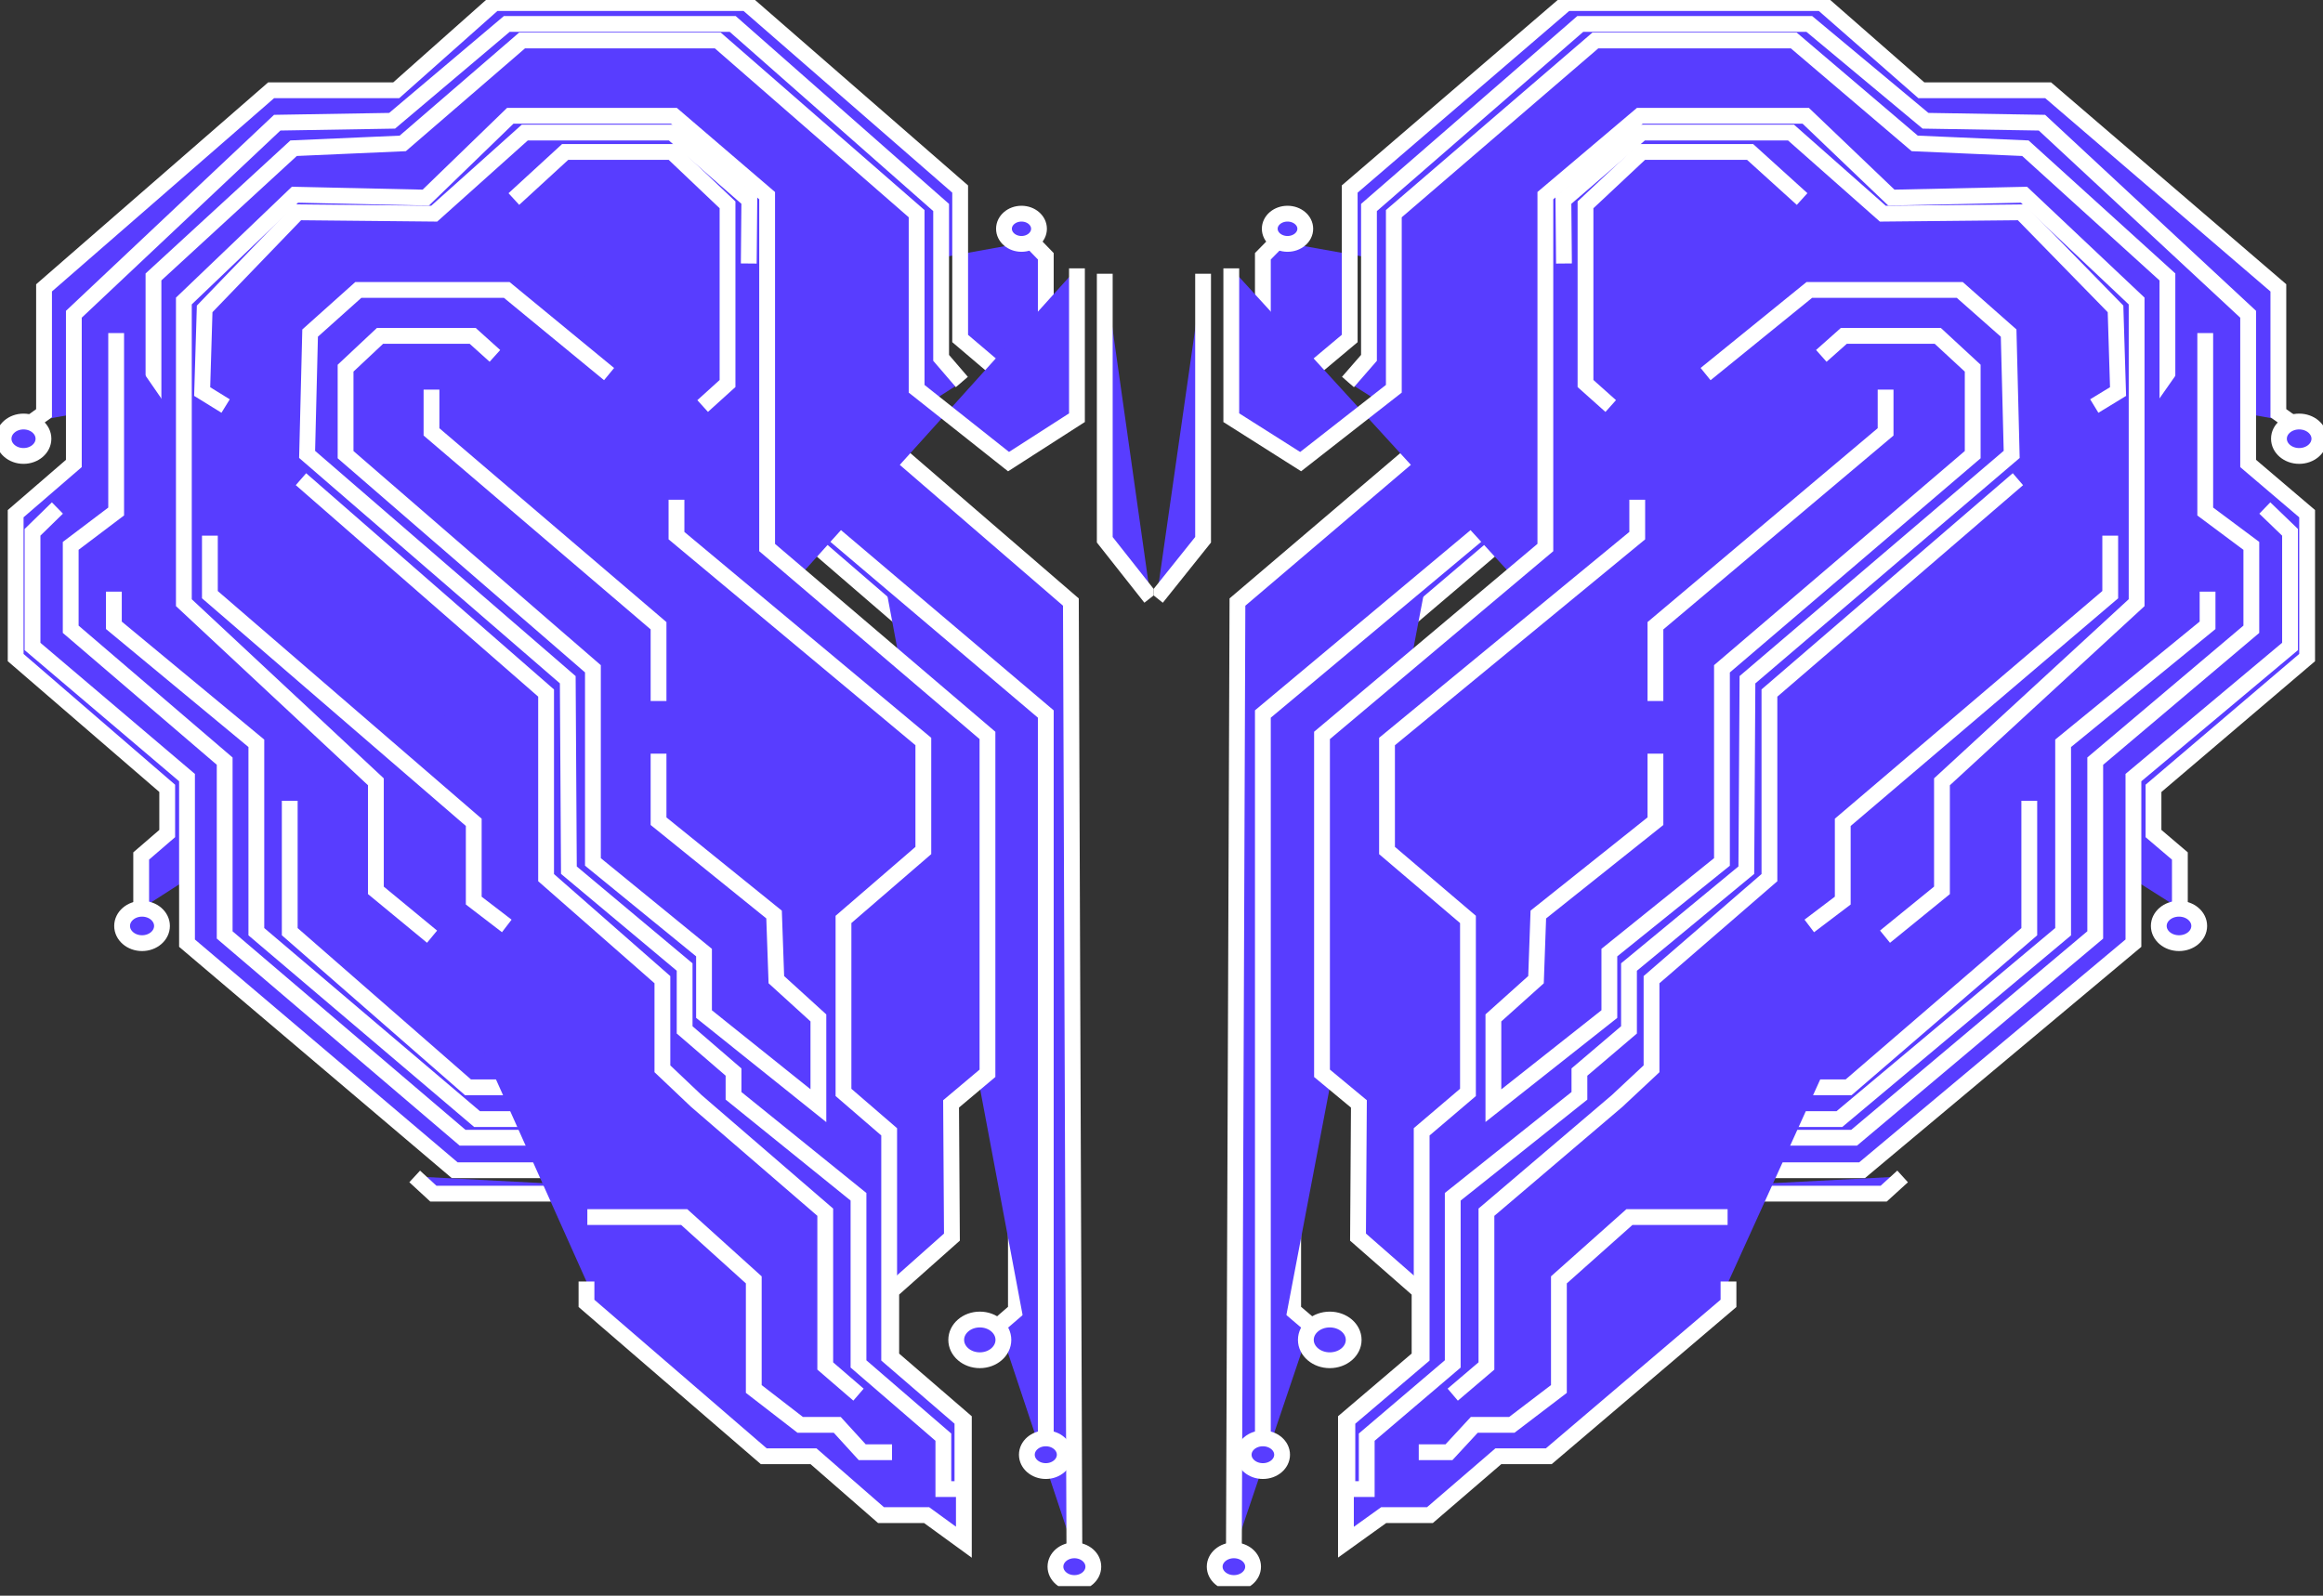 <svg width="147" height="101" viewBox="0 0 147 101" fill="none" xmlns="http://www.w3.org/2000/svg">
<rect x="0" y="0" width="147" height="101" fill="#333333" stroke="none"/>
<g clip-path="url(#clip0_2104_118)">
<path d="M65.264 15.277L66.178 16.221V24.107L64.961 24.997L60.759 21.425V11.966L47.242 0.195H31.286L25.075 5.712H17.159L2.787 18.22V26.153L2.058 26.68" fill="#583DFF"/>
<path d="M65.264 15.277L66.178 16.221V24.107L64.961 24.997L60.759 21.425V11.966L47.242 0.195H31.286L25.075 5.712H17.159L2.787 18.22V26.153L2.058 26.68" stroke="white" stroke-miterlimit="10"/>
<path d="M1.488 28.859C2.185 28.859 2.75 28.371 2.75 27.769C2.75 27.168 2.185 26.68 1.488 26.68C0.791 26.68 0.226 27.168 0.226 27.769C0.226 28.371 0.791 28.859 1.488 28.859Z" fill="#583DFF" stroke="white" stroke-miterlimit="10"/>
<path d="M64.64 15.437C65.252 15.437 65.748 15.008 65.748 14.48C65.748 13.952 65.252 13.524 64.64 13.524C64.028 13.524 63.532 13.952 63.532 14.48C63.532 15.008 64.028 15.437 64.64 15.437Z" fill="#583DFF" stroke="white" stroke-miterlimit="10"/>
<path d="M60.867 24.178L59.555 22.651V13.133L46.364 1.515H32.069L24.813 7.644L17.543 7.765L4.673 19.891V29.335L0.991 32.513V41.621L10.581 49.898V52.759L8.934 54.18V57.518" fill="#583DFF"/>
<path d="M60.867 24.178L59.555 22.651V13.133L46.364 1.515H32.069L24.813 7.644L17.543 7.765L4.673 19.891V29.335L0.991 32.513V41.621L10.581 49.898V52.759L8.934 54.18V57.518" stroke="white" stroke-miterlimit="10"/>
<path d="M67.988 98.241L67.766 38.107L53.973 26.204V12.84L44.826 4.322H33.146L25.867 10.736H27.468L33.277 5.567H44.057L50.435 11.279V33.485L64.287 45.435V82.945L63.202 83.882" fill="#583DFF"/>
<path d="M67.988 98.241L67.766 38.107L53.973 26.204V12.84L44.826 4.322H33.146L25.867 10.736H27.468L33.277 5.567H44.057L50.435 11.279V33.485L64.287 45.435V82.945L63.202 83.882" stroke="white" stroke-miterlimit="10"/>
<path d="M51.788 14.48V32.997L66.178 45.193V91.042" fill="#583DFF"/>
<path d="M51.788 14.48V32.997L66.178 45.193V91.042" stroke="white" stroke-miterlimit="10"/>
<path d="M66.178 93.111C66.84 93.111 67.377 92.648 67.377 92.077C67.377 91.505 66.84 91.042 66.178 91.042C65.516 91.042 64.98 91.505 64.98 92.077C64.98 92.648 65.516 93.111 66.178 93.111Z" fill="#583DFF" stroke="white" stroke-miterlimit="10"/>
<path d="M62.003 86.096C62.827 86.096 63.495 85.519 63.495 84.807C63.495 84.096 62.827 83.519 62.003 83.519C61.178 83.519 60.51 84.096 60.51 84.807C60.51 85.519 61.178 86.096 62.003 86.096Z" fill="#583DFF" stroke="white" stroke-miterlimit="10"/>
<path d="M67.988 100.197C68.65 100.197 69.186 99.734 69.186 99.162C69.186 98.591 68.65 98.128 67.988 98.128C67.326 98.128 66.789 98.591 66.789 99.162C66.789 99.734 67.326 100.197 67.988 100.197Z" fill="#583DFF" stroke="white" stroke-miterlimit="10"/>
<path d="M68.15 16.986V26.438L63.821 29.218L58.004 24.607V13.524L45.423 2.561H33.037L25.487 9.077L18.579 9.381L9.712 17.529V39.044L21.859 50.136L21.904 57.518L27.364 62.234" fill="#583DFF"/>
<path d="M68.15 16.986V26.438L63.821 29.218L58.004 24.607V13.524L45.423 2.561H33.037L25.487 9.077L18.579 9.381L9.712 17.529V39.044L21.859 50.136L21.904 57.518L27.364 62.234" stroke="white" stroke-miterlimit="10"/>
<path d="M69.91 17.326V34.164L72.81 37.838" fill="#583DFF"/>
<path d="M69.91 17.326V34.164L72.81 37.838" stroke="white" stroke-miterlimit="10"/>
<path d="M28.351 64.186C29.048 64.186 29.613 63.699 29.613 63.097C29.613 62.495 29.048 62.008 28.351 62.008C27.654 62.008 27.088 62.495 27.088 63.097C27.088 63.699 27.654 64.186 28.351 64.186Z" fill="#583DFF" stroke="white" stroke-miterlimit="10"/>
<path d="M8.989 59.697C9.686 59.697 10.251 59.209 10.251 58.607C10.251 58.006 9.686 57.518 8.989 57.518C8.292 57.518 7.727 58.006 7.727 58.607C7.727 59.209 8.292 59.697 8.989 59.697Z" fill="#583DFF" stroke="white" stroke-miterlimit="10"/>
<path d="M3.633 32.154L2.058 33.692V40.918L11.834 49.218V59.697L28.776 74.071H42.808" fill="#583DFF"/>
<path d="M3.633 32.154L2.058 33.692V40.918L11.834 49.218V59.697L28.776 74.071H42.808" stroke="white" stroke-miterlimit="10"/>
<path d="M7.351 21.082V32.376L4.474 34.551V39.829L14.218 48.176V59.177L29.273 72.014H42.514" fill="#583DFF"/>
<path d="M7.351 21.082V32.376L4.474 34.551V39.829L14.218 48.176V59.177L29.273 72.014H42.514" stroke="white" stroke-miterlimit="10"/>
<path d="M7.206 37.447V39.579L16.222 47.047V58.971L30.187 70.831H41.673" fill="#583DFF"/>
<path d="M7.206 37.447V39.579L16.222 47.047V58.971L30.187 70.831H41.673" stroke="white" stroke-miterlimit="10"/>
<path d="M36.511 68.82H29.613L18.335 58.97V50.686" fill="#583DFF"/>
<path d="M36.511 68.82H29.613L18.335 58.97V50.686" stroke="white" stroke-miterlimit="10"/>
<path d="M26.242 74.462L27.423 75.551H46.925" fill="#583DFF"/>
<path d="M26.242 74.462L27.423 75.551H46.925" stroke="white" stroke-miterlimit="10"/>
<path d="M37.113 81.114V82.496L48.332 92.174H51.48L55.751 95.899H58.637L60.994 97.613V89.871L56.398 85.904V81.715L60.238 78.303L60.184 69.871L62.487 67.934V46.548L48.544 34.656V12.384L42.645 7.328H32.291L26.943 12.508L18.665 12.325L11.635 19.052V38.146L23.786 49.484V56.355L27.341 59.287" fill="#583DFF"/>
<path d="M37.113 81.114V82.496L48.332 92.174H51.48L55.751 95.899H58.637L60.994 97.613V89.871L56.398 85.904V81.715L60.238 78.303L60.184 69.871L62.487 67.934V46.548L48.544 34.656V12.384L42.645 7.328H32.291L26.943 12.508L18.665 12.325L11.635 19.052V38.146L23.786 49.484V56.355L27.341 59.287" stroke="white" stroke-miterlimit="10"/>
<path d="M14.277 25.7L12.793 24.783L12.951 19.551L18.841 13.438L27.477 13.524L33.209 8.39H42.514L47.418 12.672L47.382 16.678" fill="#583DFF"/>
<path d="M14.277 25.7L12.793 24.783L12.951 19.551L18.841 13.438L27.477 13.524L33.209 8.39H42.514L47.418 12.672L47.382 16.678" stroke="white" stroke-miterlimit="10"/>
<path d="M19.045 30.33L34.557 43.866V55.55L41.917 62.008V67.649L44.066 69.687L52.222 76.726V86.459L54.326 88.274" fill="#583DFF"/>
<path d="M19.045 30.33L34.557 43.866V55.55L41.917 62.008V67.649L44.066 69.687L52.222 76.726V86.459L54.326 88.274" stroke="white" stroke-miterlimit="10"/>
<path d="M37.167 77.034H43.297L47.699 81.009V87.915L50.639 90.187H52.982L54.561 91.917H56.447" fill="#583DFF"/>
<path d="M37.167 77.034H43.297L47.699 81.009V87.915L50.639 90.187H52.982L54.561 91.917H56.447" stroke="white" stroke-miterlimit="10"/>
<path d="M13.282 33.903V37.639L29.979 52.049V57.003L32.069 58.607" fill="#583DFF"/>
<path d="M13.282 33.903V37.639L29.979 52.049V57.003L32.069 58.607" stroke="white" stroke-miterlimit="10"/>
<path d="M44.464 25.7L46.038 24.275V12.965L42.514 9.616H35.765L32.517 12.598" fill="#583DFF"/>
<path d="M44.464 25.7L46.038 24.275V12.965L42.514 9.616H35.765L32.517 12.598" stroke="white" stroke-miterlimit="10"/>
<path d="M38.542 23.678L32.069 18.353H22.673L19.624 21.082L19.434 28.761L35.928 43.023L36 55.078L43.324 61.208V65.186L46.418 67.856V69.359L54.326 75.75V86.33L59.696 90.964V94.251H60.903V89.883L56.267 85.885V71.639L53.376 69.144V58.194L58.429 53.833V46.934L42.808 33.903V31.631" fill="#583DFF"/>
<path d="M38.542 23.678L32.069 18.353H22.673L19.624 21.082L19.434 28.761L35.928 43.023L36 55.078L43.324 61.208V65.186L46.418 67.856V69.359L54.326 75.75V86.33L59.696 90.964V94.251H60.903V89.883L56.267 85.885V71.639L53.376 69.144V58.194L58.429 53.833V46.934L42.808 33.903V31.631" stroke="white" stroke-miterlimit="10"/>
<path d="M31.318 22.526L29.911 21.258H24.048L21.868 23.303V28.777L37.52 42.331V54.555L44.55 60.294V64.186L51.788 69.984V64.428L49.128 62.008L48.983 57.885L41.673 51.978V47.703" fill="#583DFF"/>
<path d="M31.318 22.526L29.911 21.258H24.048L21.868 23.303V28.777L37.52 42.331V54.555L44.55 60.294V64.186L51.788 69.984V64.428L49.128 62.008L48.983 57.885L41.673 51.978V47.703" stroke="white" stroke-miterlimit="10"/>
<path d="M27.305 24.662V27.336L41.673 39.606V44.369" fill="#583DFF"/>
<path d="M27.305 24.662V27.336L41.673 39.606V44.369" stroke="white" stroke-miterlimit="10"/>
<path d="M42.08 71.342C42.422 71.342 42.7 71.103 42.7 70.807C42.7 70.512 42.422 70.273 42.08 70.273C41.738 70.273 41.46 70.512 41.46 70.807C41.46 71.103 41.738 71.342 42.08 71.342Z" fill="#583DFF"/>
</g>
<g clip-path="url(#clip1_2104_118)">
<path d="M80.842 15.277L79.915 16.221V24.107L81.149 24.997L85.409 21.425V11.966L99.111 0.195H115.285L121.581 5.712H129.606L144.175 18.22V26.153L144.914 26.68" fill="#583DFF"/>
<path d="M80.842 15.277L79.915 16.221V24.107L81.149 24.997L85.409 21.425V11.966L99.111 0.195H115.285L121.581 5.712H129.606L144.175 18.22V26.153L144.914 26.68" stroke="white" stroke-miterlimit="10"/>
<path d="M145.491 28.859C144.785 28.859 144.212 28.371 144.212 27.769C144.212 27.168 144.785 26.68 145.491 26.68C146.198 26.68 146.771 27.168 146.771 27.769C146.771 28.371 146.198 28.859 145.491 28.859Z" fill="#583DFF" stroke="white" stroke-miterlimit="10"/>
<path d="M81.474 15.437C80.854 15.437 80.351 15.008 80.351 14.48C80.351 13.952 80.854 13.524 81.474 13.524C82.095 13.524 82.598 13.952 82.598 14.48C82.598 15.008 82.095 15.437 81.474 15.437Z" fill="#583DFF" stroke="white" stroke-miterlimit="10"/>
<path d="M85.299 24.178L86.629 22.651V13.133L100.001 1.515H114.492L121.847 7.644L129.216 7.765L142.263 19.891V29.335L145.996 32.513V41.621L136.274 49.898V52.759L137.943 54.18V57.518" fill="#583DFF"/>
<path d="M85.299 24.178L86.629 22.651V13.133L100.001 1.515H114.492L121.847 7.644L129.216 7.765L142.263 19.891V29.335L145.996 32.513V41.621L136.274 49.898V52.759L137.943 54.18V57.518" stroke="white" stroke-miterlimit="10"/>
<path d="M78.081 98.241L78.306 38.107L92.288 26.204V12.84L101.56 4.322H113.4L120.779 10.736H119.155L113.267 5.567H102.34L95.874 11.279V33.485L81.832 45.435V82.945L82.933 83.882" fill="#583DFF"/>
<path d="M78.081 98.241L78.306 38.107L92.288 26.204V12.84L101.56 4.322H113.4L120.779 10.736H119.155L113.267 5.567H102.34L95.874 11.279V33.485L81.832 45.435V82.945L82.933 83.882" stroke="white" stroke-miterlimit="10"/>
<path d="M94.502 14.48V32.997L79.915 45.193V91.042" fill="#583DFF"/>
<path d="M94.502 14.48V32.997L79.915 45.193V91.042" stroke="white" stroke-miterlimit="10"/>
<path d="M79.915 93.111C79.244 93.111 78.7 92.648 78.7 92.077C78.7 91.505 79.244 91.042 79.915 91.042C80.587 91.042 81.131 91.505 81.131 92.077C81.131 92.648 80.587 93.111 79.915 93.111Z" fill="#583DFF" stroke="white" stroke-miterlimit="10"/>
<path d="M84.148 86.096C83.312 86.096 82.635 85.519 82.635 84.807C82.635 84.096 83.312 83.519 84.148 83.519C84.984 83.519 85.661 84.096 85.661 84.807C85.661 85.519 84.984 86.096 84.148 86.096Z" fill="#583DFF" stroke="white" stroke-miterlimit="10"/>
<path d="M78.081 100.197C77.41 100.197 76.866 99.734 76.866 99.162C76.866 98.591 77.41 98.128 78.081 98.128C78.752 98.128 79.296 98.591 79.296 99.162C79.296 99.734 78.752 100.197 78.081 100.197Z" fill="#583DFF" stroke="white" stroke-miterlimit="10"/>
<path d="M77.916 16.986V26.438L82.305 29.218L88.202 24.607V13.524L100.955 2.561H113.51L121.164 9.077L128.167 9.381L137.155 17.529V39.044L124.842 50.136L124.796 57.518L119.261 62.234" fill="#583DFF"/>
<path d="M77.916 16.986V26.438L82.305 29.218L88.202 24.607V13.524L100.955 2.561H113.51L121.164 9.077L128.167 9.381L137.155 17.529V39.044L124.842 50.136L124.796 57.518L119.261 62.234" stroke="white" stroke-miterlimit="10"/>
<path d="M76.132 17.326V34.164L73.193 37.838" fill="#583DFF"/>
<path d="M76.132 17.326V34.164L73.193 37.838" stroke="white" stroke-miterlimit="10"/>
<path d="M118.261 64.186C117.555 64.186 116.982 63.699 116.982 63.097C116.982 62.495 117.555 62.008 118.261 62.008C118.968 62.008 119.541 62.495 119.541 63.097C119.541 63.699 118.968 64.186 118.261 64.186Z" fill="#583DFF" stroke="white" stroke-miterlimit="10"/>
<path d="M137.888 59.697C137.181 59.697 136.609 59.209 136.609 58.607C136.609 58.006 137.181 57.518 137.888 57.518C138.595 57.518 139.167 58.006 139.167 58.607C139.167 59.209 138.595 59.697 137.888 59.697Z" fill="#583DFF" stroke="white" stroke-miterlimit="10"/>
<path d="M143.318 32.154L144.914 33.692V40.918L135.004 49.218V59.697L117.83 74.071H103.605" fill="#583DFF"/>
<path d="M143.318 32.154L144.914 33.692V40.918L135.004 49.218V59.697L117.83 74.071H103.605" stroke="white" stroke-miterlimit="10"/>
<path d="M139.548 21.082V32.376L142.465 34.551V39.829L132.587 48.176V59.177L117.326 72.014H103.903" fill="#583DFF"/>
<path d="M139.548 21.082V32.376L142.465 34.551V39.829L132.587 48.176V59.177L117.326 72.014H103.903" stroke="white" stroke-miterlimit="10"/>
<path d="M139.695 37.447V39.579L130.555 47.047V58.971L116.399 70.831H104.756" fill="#583DFF"/>
<path d="M139.695 37.447V39.579L130.555 47.047V58.971L116.399 70.831H104.756" stroke="white" stroke-miterlimit="10"/>
<path d="M109.989 68.82H116.982L128.414 58.971V50.686" fill="#583DFF"/>
<path d="M109.989 68.82H116.982L128.414 58.971V50.686" stroke="white" stroke-miterlimit="10"/>
<path d="M120.398 74.462L119.201 75.551H99.432" fill="#583DFF"/>
<path d="M120.398 74.462L119.201 75.551H99.432" stroke="white" stroke-miterlimit="10"/>
<path d="M109.379 81.114V82.496L98.006 92.174H94.814L90.486 95.899H87.56L85.171 97.613V89.871L89.83 85.904V81.715L85.936 78.303L85.992 69.871L83.657 67.934V46.548L97.791 34.656V12.384L103.77 7.328H114.267L119.687 12.508L128.079 12.325L135.206 19.052V38.146L122.888 49.484V56.355L119.284 59.287" fill="#583DFF"/>
<path d="M109.379 81.114V82.496L98.006 92.174H94.814L90.486 95.899H87.56L85.171 97.613V89.871L89.83 85.904V81.715L85.936 78.303L85.992 69.871L83.657 67.934V46.548L97.791 34.656V12.384L103.77 7.328H114.267L119.687 12.508L128.079 12.325L135.206 19.052V38.146L122.888 49.484V56.355L119.284 59.287" stroke="white" stroke-miterlimit="10"/>
<path d="M132.527 25.7L134.031 24.783L133.871 19.551L127.9 13.438L119.146 13.524L113.336 8.39H103.903L98.932 12.672L98.969 16.678" fill="#583DFF"/>
<path d="M132.527 25.7L134.031 24.783L133.871 19.551L127.9 13.438L119.146 13.524L113.336 8.39H103.903L98.932 12.672L98.969 16.678" stroke="white" stroke-miterlimit="10"/>
<path d="M127.694 30.33L111.97 43.866V55.55L104.509 62.008V67.649L102.33 69.687L94.062 76.726V86.459L91.93 88.274" fill="#583DFF"/>
<path d="M127.694 30.33L111.97 43.866V55.55L104.509 62.008V67.649L102.33 69.687L94.062 76.726V86.459L91.93 88.274" stroke="white" stroke-miterlimit="10"/>
<path d="M109.323 77.034H103.11L98.648 81.009V87.915L95.667 90.187H93.292L91.691 91.917H89.779" fill="#583DFF"/>
<path d="M109.323 77.034H103.11L98.648 81.009V87.915L95.667 90.187H93.292L91.691 91.917H89.779" stroke="white" stroke-miterlimit="10"/>
<path d="M133.536 33.903V37.639L116.61 52.049V57.003L114.492 58.607" fill="#583DFF"/>
<path d="M133.536 33.903V37.639L116.61 52.049V57.003L114.492 58.607" stroke="white" stroke-miterlimit="10"/>
<path d="M101.927 25.7L100.331 24.275V12.965L103.903 9.616H110.745L114.038 12.598" fill="#583DFF"/>
<path d="M101.927 25.7L100.331 24.275V12.965L103.903 9.616H110.745L114.038 12.598" stroke="white" stroke-miterlimit="10"/>
<path d="M107.93 23.678L114.492 18.353H124.016L127.107 21.082L127.3 28.761L110.58 43.023L110.507 55.078L103.083 61.208V65.186L99.946 67.856V69.359L91.93 75.75V86.33L86.487 90.964V94.251H85.262V89.883L89.963 85.885V71.639L92.893 69.144V58.194L87.771 53.833V46.934L103.605 33.903V31.631" fill="#583DFF"/>
<path d="M107.93 23.678L114.492 18.353H124.016L127.107 21.082L127.3 28.761L110.58 43.023L110.507 55.078L103.083 61.208V65.186L99.946 67.856V69.359L91.93 75.75V86.33L86.487 90.964V94.251H85.262V89.883L89.963 85.885V71.639L92.893 69.144V58.194L87.771 53.833V46.934L103.605 33.903V31.631" stroke="white" stroke-miterlimit="10"/>
<path d="M115.253 22.526L116.679 21.258H122.622L124.833 23.303V28.777L108.966 42.331V54.555L101.84 60.294V64.186L94.502 69.984V64.428L97.199 62.008L97.346 57.885L104.756 51.978V47.703" fill="#583DFF"/>
<path d="M115.253 22.526L116.679 21.258H122.622L124.833 23.303V28.777L108.966 42.331V54.555L101.84 60.294V64.186L94.502 69.984V64.428L97.199 62.008L97.346 57.885L104.756 51.978V47.703" stroke="white" stroke-miterlimit="10"/>
<path d="M119.321 24.662V27.336L104.756 39.606V44.369" fill="#583DFF"/>
<path d="M119.321 24.662V27.336L104.756 39.606V44.369" stroke="white" stroke-miterlimit="10"/>
<path d="M104.343 71.342C103.996 71.342 103.715 71.103 103.715 70.807C103.715 70.512 103.996 70.273 104.343 70.273C104.69 70.273 104.972 70.512 104.972 70.807C104.972 71.103 104.69 71.342 104.343 71.342Z" fill="#583DFF"/>
</g>
<defs>
<clipPath id="clip0_2104_118">
<rect width="73" height="100.392" fill="white"/>
</clipPath>
<clipPath id="clip1_2104_118">
<rect width="74" height="100.392" fill="white" transform="matrix(-1 0 0 1 147 0)"/>
</clipPath>
</defs>
</svg>
